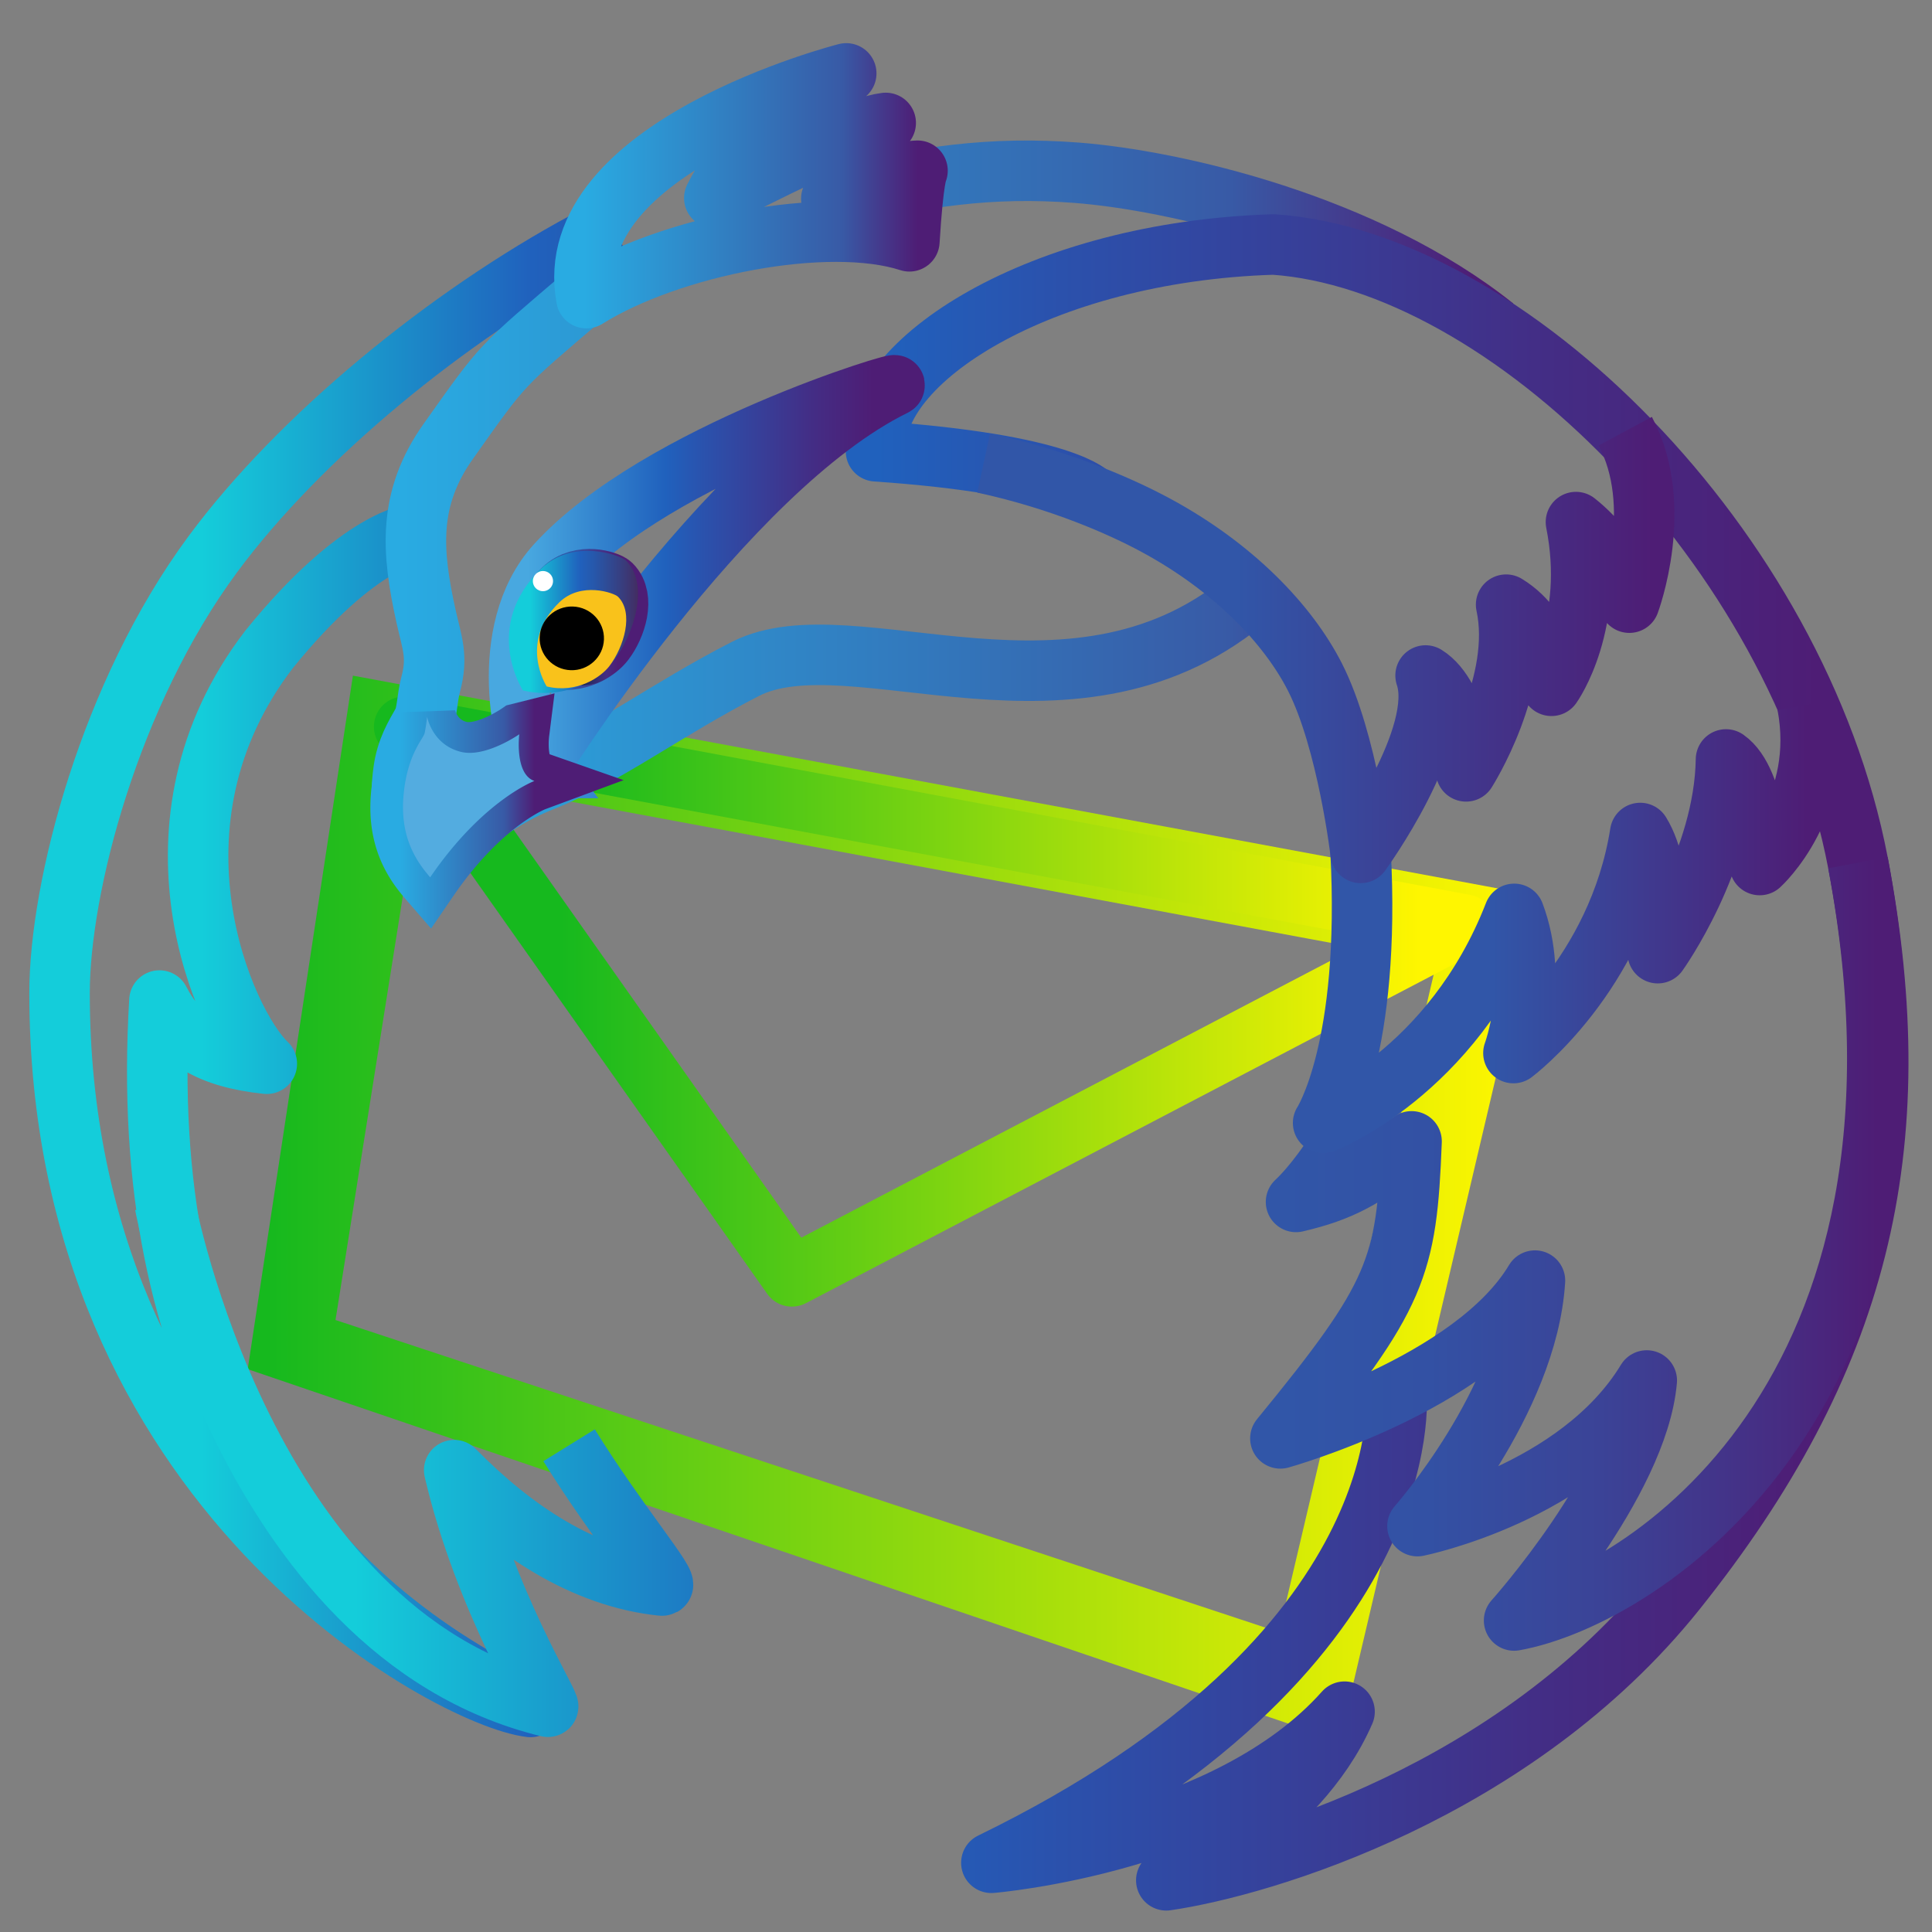 <svg enable-background="new 0 0 246.96 242.808" height="48" width="48" xmlns="http://www.w3.org/2000/svg" xmlns:xlink="http://www.w3.org/1999/xlink"><rect width="100%" height="100%" fill="#808080" stroke="none"/><linearGradient id="a" gradientUnits="userSpaceOnUse" x1="78.208" x2="84.137" y1="79.495" y2="79.495"><stop offset="0"/><stop offset="1" stop-opacity="0"/></linearGradient><linearGradient id="b" gradientUnits="userSpaceOnUse" x1="77.192" x2="85.42" xlink:href="#q" y1="78.409" y2="78.409"/><linearGradient id="c" gradientUnits="userSpaceOnUse" x1="74.391" x2="116.513" y1="74.321" y2="74.321"><stop offset=".02" stop-color="#48a8e0"/><stop offset=".388" stop-color="#2061bd"/><stop offset=".497" stop-color="#2b51ac"/><stop offset=".789" stop-color="#442c84"/><stop offset=".941" stop-color="#4e1d75"/></linearGradient><linearGradient id="d" gradientUnits="userSpaceOnUse" x1="60.972" x2="76.014" xlink:href="#r" y1="98.402" y2="98.402"/><linearGradient id="e" gradientUnits="userSpaceOnUse" x1="159.876" x2="226.98" y1="148.348" y2="148.348"><stop offset="0" stop-color="#3156a8"/><stop offset=".247" stop-color="#3351a4"/><stop offset=".536" stop-color="#3b4397"/><stop offset=".845" stop-color="#472c82"/><stop offset="1" stop-color="#4e1d75"/></linearGradient><linearGradient id="f" gradientUnits="userSpaceOnUse" x1="114.4" x2="227.087" y1="128.205" y2="128.205"><stop offset="0" stop-color="#2061bd"/><stop offset=".185" stop-color="#2b51ac"/><stop offset=".683" stop-color="#442c84"/><stop offset=".941" stop-color="#4e1d75"/></linearGradient><linearGradient id="g" gradientUnits="userSpaceOnUse" x1="81.641" x2="119.085" xlink:href="#r" y1="29.654" y2="29.654"/><linearGradient id="h" gradientTransform="translate(2.572 -1.542)" gradientUnits="userSpaceOnUse" x1="20.059" x2="116.937" xlink:href="#p" y1="116.035" y2="116.035"/><linearGradient id="i" gradientTransform="translate(2.572 -1.542)" gradientUnits="userSpaceOnUse" x1="31.905" x2="161.632" xlink:href="#p" y1="173.959" y2="173.959"/><linearGradient id="j" gradientUnits="userSpaceOnUse" x1="126.301" x2="201.843" xlink:href="#q" y1="70.501" y2="70.501"/><linearGradient id="k" gradientUnits="userSpaceOnUse" x1="162.049" x2="219.028" xlink:href="#q" y1="90.922" y2="90.922"/><linearGradient id="l" gradientTransform="translate(-466.086 -329.232)" gradientUnits="userSpaceOnUse" x1="539.23" x2="553.749" xlink:href="#p" y1="407.919" y2="407.919"/><linearGradient id="m" gradientUnits="userSpaceOnUse" x1="6.651" x2="37.683" xlink:href="#u" y1="29.992" y2="29.992"/><linearGradient id="n" gradientUnits="userSpaceOnUse" x1="43.547" x2="184.232" xlink:href="#u" y1="146.298" y2="146.298"/><linearGradient id="o" gradientUnits="userSpaceOnUse" x1="61.107" x2="181.624" xlink:href="#r" y1="66.891" y2="66.891"/><radialGradient id="p" cx="59.073" cy="113.923" gradientTransform="matrix(1 0 0 1.45 0 -51.265)" gradientUnits="userSpaceOnUse" r="85.247"><stop offset=".165" stop-color="#14cdda"/><stop offset=".548" stop-color="#2061bd"/><stop offset=".655" stop-color="#2658ac"/><stop offset=".864" stop-color="#373f81"/><stop offset="1" stop-color="#432d62"/></radialGradient><linearGradient id="q" gradientUnits="userSpaceOnUse" x1="19.676" x2="217.835" y1="337.414" y2="43.631"><stop offset=".379" stop-color="#3156a8"/><stop offset="1" stop-color="#4e1d75"/></linearGradient><linearGradient id="r" gradientUnits="userSpaceOnUse" x1="96.745" x2="206.317" y1="278.646" y2="32.542"><stop offset="0" stop-color="#29abe2"/><stop offset=".773" stop-color="#385aa6"/><stop offset=".858" stop-color="#414293"/><stop offset="1" stop-color="#4e1d75"/></linearGradient><linearGradient id="s" gradientUnits="userSpaceOnUse" x1="48.269" x2="54.241" y1="92.034" y2="95.468"><stop offset="0" stop-color="#b0dcd6"/><stop offset="1" stop-color="#53ace0"/></linearGradient><linearGradient id="t" gradientTransform="matrix(.999 .035 -.035 .999 24.398 56.694)" gradientUnits="userSpaceOnUse" x1="48.738" x2="43.199" y1="14.373" y2="11.303"><stop offset="0" stop-color="#f9c21b"/><stop offset=".148" stop-color="#f3ba1b"/><stop offset=".379" stop-color="#e3a41b"/><stop offset=".663" stop-color="#c9801c"/><stop offset=".988" stop-color="#a44e1c"/><stop offset="1" stop-color="#a34c1c"/></linearGradient><linearGradient id="u"><stop offset="0" stop-color="#16b91e"/><stop offset="1" stop-color="#fff600"/></linearGradient><path d="m9.393 17.665-2.403 15.844 25.754 8.772 4.569-19.427zm.477.687 26.73 4.967-4.281 18.2-24.824-8.212z" fill="none" stroke="url(#m)" stroke-width="1.5"/><path d="m81.243 151.79.04-.006 109.947-57.529-173.376-32.337z" fill="none" stroke="url(#n)" stroke-linejoin="round" stroke-width="9.84" transform="matrix(.152 0 0 .152 7.324 8.642)"/><g stroke-width="6.8" transform="matrix(.221 0 0 .221 -3.522 -1.938)"><g fill="none"><path d="m62.504 68.782s-6.112.405-16.296 12.963c-15.116 19.65-5.029 42.13-.276 46.61-6.367-.67-9.845-2.779-12.072-7.106-2.514 41.9 14.58 66.368 41.72 79.417-8.868-1.017-52.949-24.279-52.949-80.256 0-11.9 5.646-33.664 17.228-49.33 9.756-13.194 26.391-26.815 41.967-35.182" stroke="url(#h)" stroke-linecap="square" stroke-linejoin="round"/><path d="m34.477 144.19s8.886 48.091 43.057 56.452c.543.13-7.14-11.988-10.538-26.601 6.617 6.73 14.502 12.053 23.352 12.975 1.086.112-5.056-7.085-10.435-15.771" stroke="url(#i)" stroke-linejoin="round"/><path d="m82.007 41.676c-10.005 8.518-9.346 7.797-15.67 16.702-4.605 6.483-4.1 12.436-2.515 19.628.681 3.07 1.37 4.541.54 7.67-.457 1.728-.38 3.34-.95 4.358-.785 1.408-1.787 2.947-2.122 5.475-.838 6.313 1.396 8.324 2.793 10.448 1.99-1.976 5.875-6.625 12.882-9.402 7.006-2.777 13.996-8.109 22.777-12.589 11.998-6.12 37.378 8.766 57.011-8.43m27.186-29.994c-14.523-11.6-35.989-16.51-46.976-17.353-9.57-.734-17.428.386-27.572 2.917" stroke="url(#o)"/><path d="m111.07 17.02s-10.333 4.99-14.833 14.009c10.389-5.237 16.42-8.099 19.271-8.44 0 0-2.73 1.323-6.117 8.517 5.988-1.918 8.049-3.126 9.693-3.146 0 0-.477.757-.914 7.938-9.194-2.981-26.894.493-36.308 6.388-3.191-17.028 29.208-25.266 29.208-25.266z" stroke="url(#g)" stroke-linejoin="round"/><path d="m172.92 165.305s2.989 29.27-45.536 52.878c0 0 26.544-2.17 39.707-16.988-5.353 12.31-20.041 18.959-20.041 18.959 10.809-1.581 39.203-9.96 57.29-32.58 20.471-25.603 26.628-49.624 20.464-81.824-6.786-35.453-39.438-67.707-65.694-69.495-26.343.801-45.465 13.194-44.695 23.246 21.4 1.475 24.197 5.034 24.197 5.034" stroke="url(#f)" stroke-linejoin="round"/><path d="m169.84 132.035s-4.223 8.133-8.205 11.855c5.021-1.172 7.762-2.657 12.989-6.81-.548 14.187-1.565 17.314-14.748 33.393 0 0 21.644-6.051 28.62-17.739-.847 13.628-13.208 27.602-13.208 27.602s18.07-3.657 25.777-16.373c-1.004 11.475-14.916 26.983-14.916 26.983 14.223-2.552 49.96-25.128 38.656-85.196" stroke="url(#e)" stroke-linejoin="round"/><path d="m76.378 95.11s20.864-33.526 40.055-42.967c1.781-.896-26.572 7.537-37.982 20.13-6.782 7.486-3.598 20.816-2.073 22.837z" stroke="url(#c)"/></g><path d="m74.283 91.219s-3.869 2.707-6.67 2.017c-3.318-.814-3.88-4.028-3.88-4.028a19.153 19.153 0 0 1 -.279 1.863c-.138.656-1.938 2.348-2.4 6.911-.493 4.842 1.325 7.646 3.028 9.614 6.052-8.85 11.932-11.03 11.932-11.03-2.303-.806-1.73-5.347-1.73-5.347z" fill="url(#s)" stroke="url(#d)"/><path d="m78.085 82.77s-2.643-4.058 1.166-7.756c2.006-1.948 5.052-.866 5.406-.517 1.497 1.486.554 4.622-.794 6.396-.762 1.003-2.98 2.558-5.778 1.877z" fill="url(#t)" stroke="url(#b)"/><path d="m84.135 79.597c-.06 1.622-1.432 2.888-3.065 2.832-1.637-.057-2.918-1.415-2.86-3.037.059-1.621 1.43-2.887 3.068-2.832 1.633.057 2.913 1.416 2.857 3.037z" fill="none" stroke="url(#a)"/><path d="m74.314 91.316s-3.8 2.658-6.551 1.98c-3.258-.799-3.81-3.956-3.81-3.956a18.81 18.81 0 0 1 -.274 1.83c-.135.644-1.903 2.306-2.356 6.787-.485 4.755 1.3 7.51 2.973 9.441 5.944-8.69 11.718-10.832 11.718-10.832-2.262-.79-1.7-5.25-1.7-5.25z" fill="url(#s)"/><path d="m74.72 86.383s-4.665-7.159 2.054-13.687c3.546-3.44 8.919-1.529 9.54-.91 2.644 2.622.982 8.156-1.398 11.288-1.345 1.764-5.26 4.51-10.195 3.309z" fill="url(#l)"/><path d="m77.396 85.939s-3.224-4.949 1.422-9.459c2.446-2.376 6.16-1.056 6.592-.63 1.826 1.812.676 5.637-.968 7.8-.93 1.223-3.635 3.119-7.046 2.289z" fill="url(#t)"/><path d="m83.832 80.658c-.072 1.978-1.746 3.522-3.738 3.454-1.996-.069-3.558-1.726-3.487-3.704.07-1.977 1.744-3.521 3.74-3.453 1.993.069 3.554 1.727 3.485 3.703z"/><circle cx="76.974" cy="74.096" fill="#fff" r="1.136"/><path d="m168.882 104.314c1.219 22.431-4.201 30.695-4.201 30.695s14.518-5.57 21.481-23.503c2.877 7.625-.087 15.65-.087 15.65s11.73-8.766 14.253-24.742c2.796 4.51 1.974 13.51 1.974 13.51s7.488-10.425 7.67-21.778c3.47 2.42 3.79 11.87 3.79 11.87s7.463-6.734 5.352-18.027" fill="none" stroke="url(#k)" stroke-linejoin="round"/><path d="m126.521 60.822c8.744 1.901 15.52 4.932 19.302 6.969 8.798 4.74 14.927 11.177 17.94 17.096 3.646 7.162 5.135 19.764 5.135 19.764s9.593-13.177 7.301-19.943c3.8 2.36 4.55 10.779 4.55 10.779s6.395-10.017 4.504-18.742c4.933 3.007 5.097 9.122 5.097 9.122s5.023-6.972 2.753-18.406c4.964 3.947 6.003 9.06 6.003 9.06s4.058-10.852-.462-19.275" fill="none" stroke="url(#j)" stroke-linejoin="round"/></g></svg>